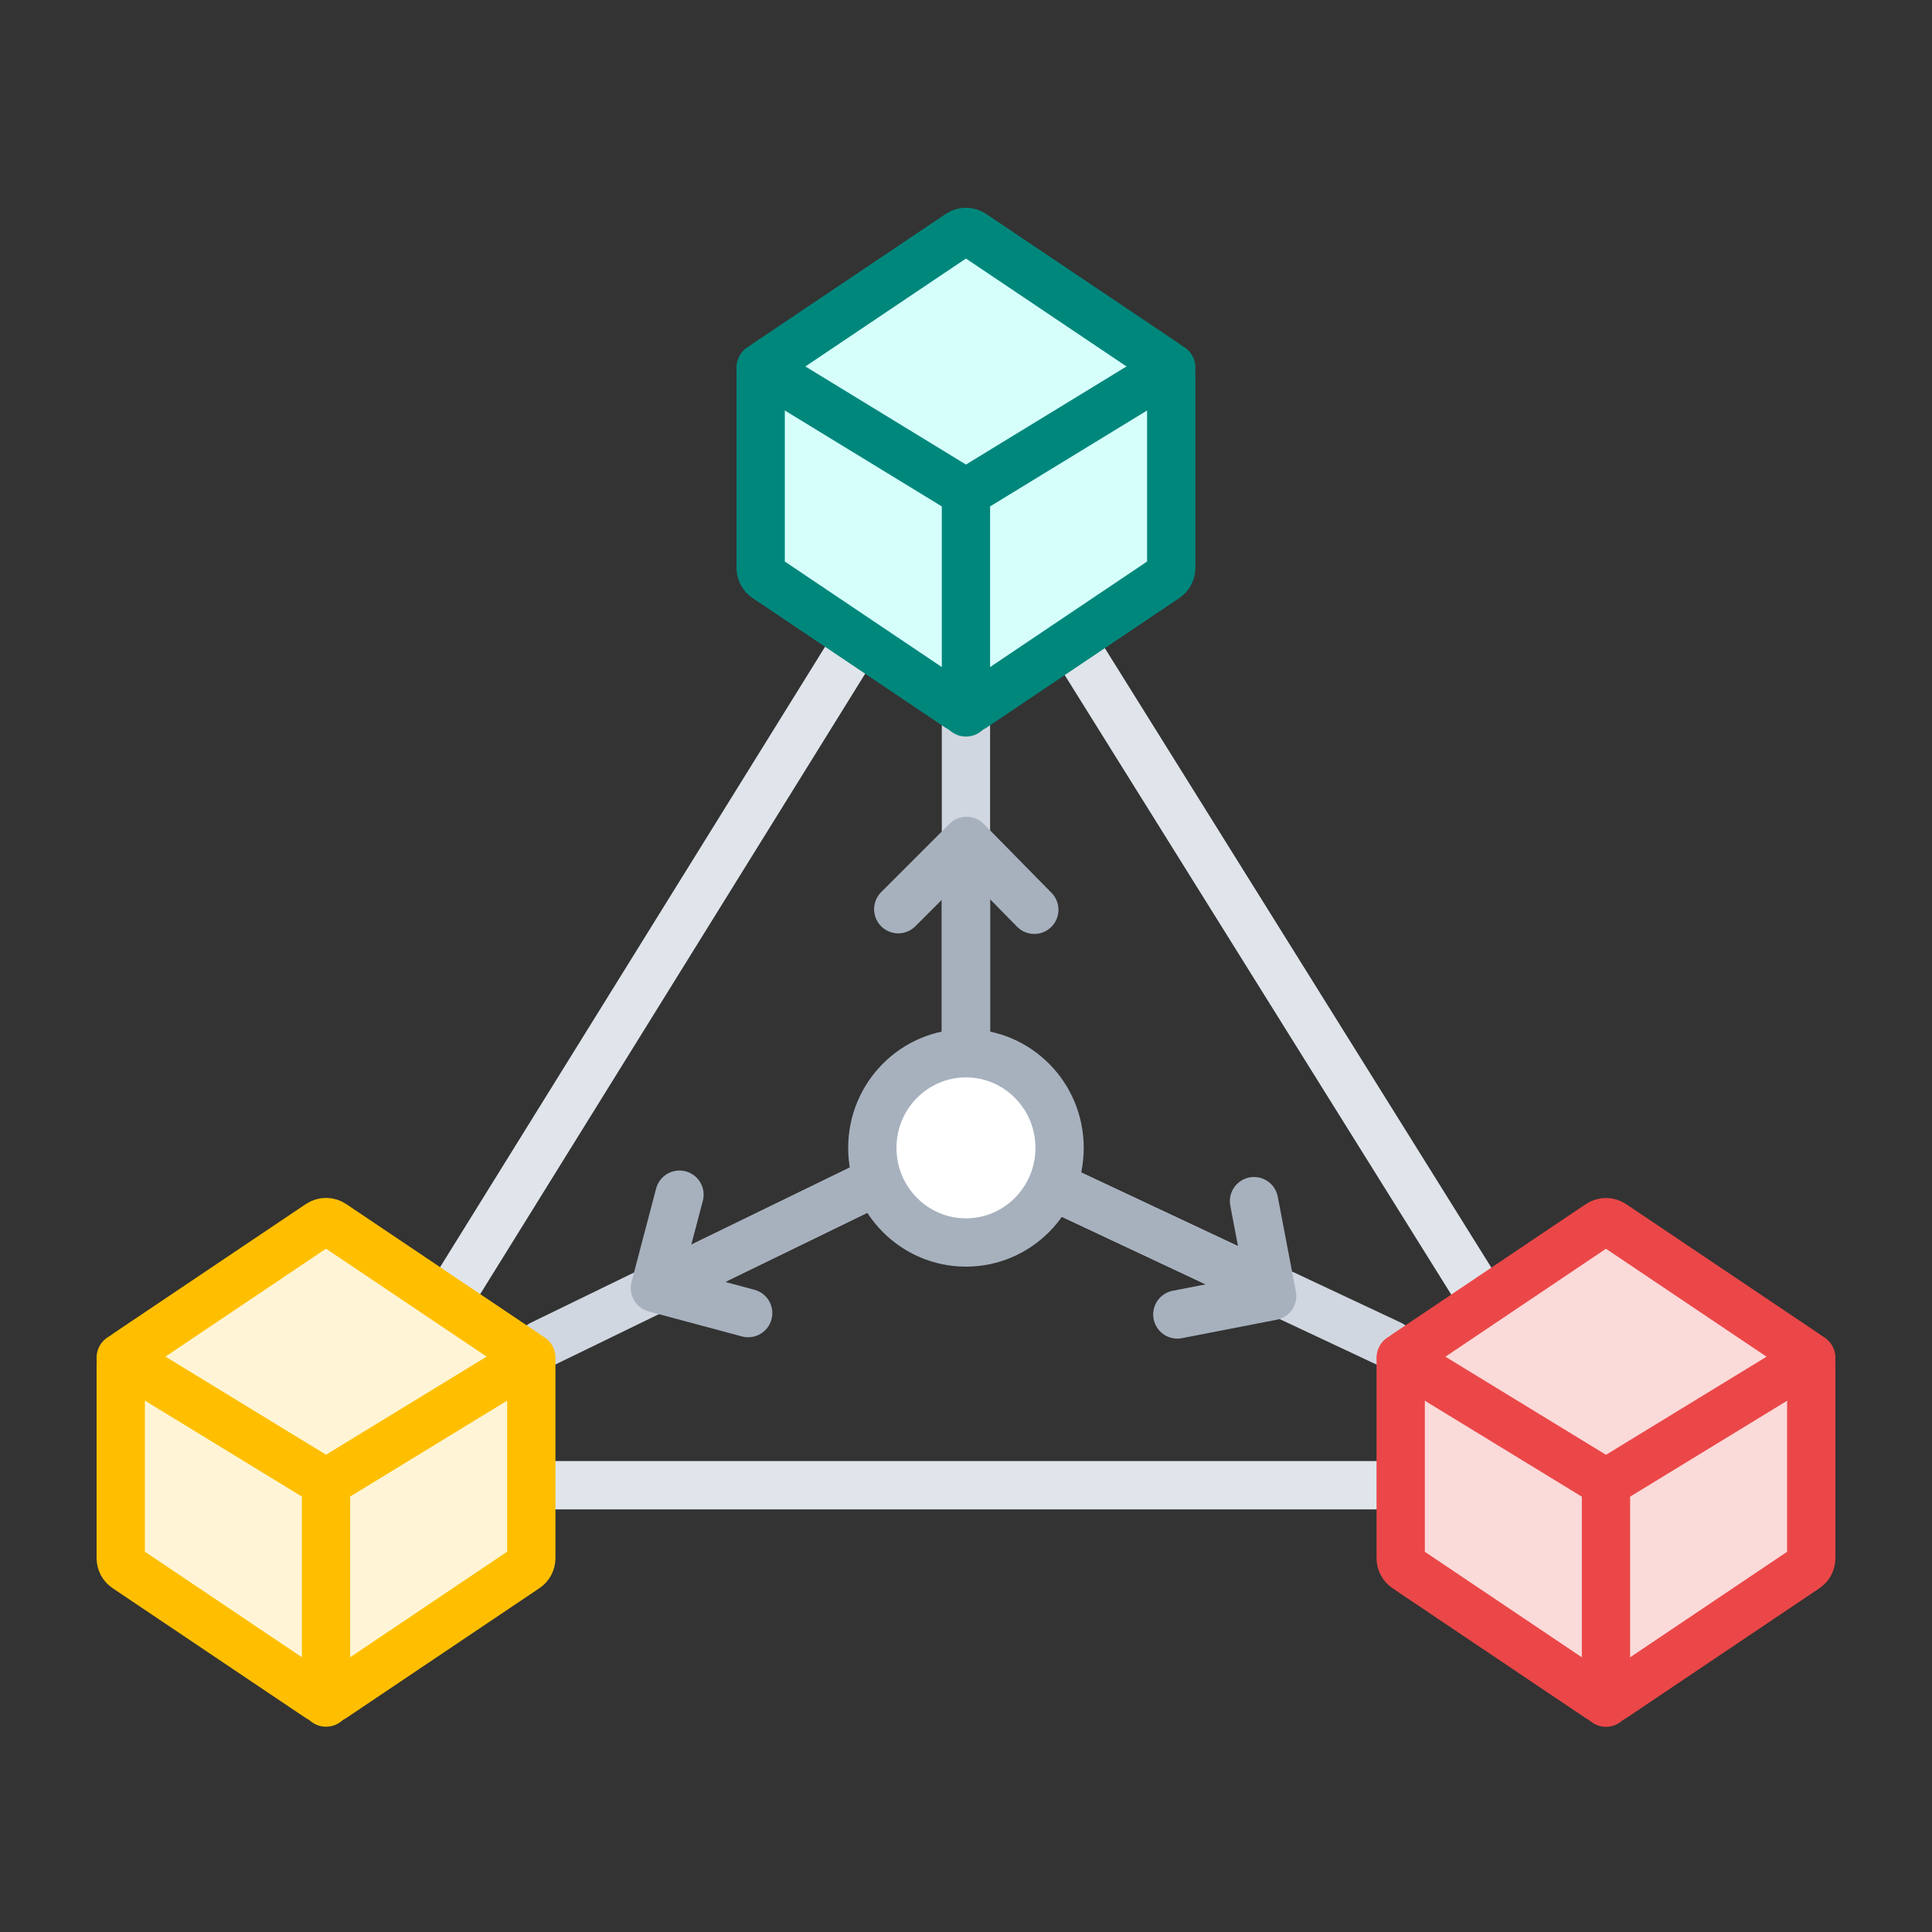<svg width="80" height="80" viewBox="0 0 80 80" fill="none" xmlns="http://www.w3.org/2000/svg">
<rect x="0" y="0" width="80" height="80" fill="#333333" stroke="none"/>
<path d="M13.797 61.5L39.925 19.393L66.197 61.5H13.797Z" stroke="#E0E5EB" stroke-width="2"/>
<path d="M21.977 54.773C21.48 55.015 21.273 55.613 21.515 56.11C21.756 56.607 22.355 56.813 22.852 56.572L21.977 54.773ZM36.363 49.999C36.859 49.758 37.066 49.159 36.825 48.663C36.583 48.166 35.984 47.959 35.488 48.201L36.363 49.999ZM57.162 56.58C57.662 56.815 58.257 56.6 58.492 56.1C58.727 55.6 58.512 55.005 58.012 54.77L57.162 56.58ZM44.327 48.343C43.828 48.109 43.232 48.324 42.997 48.824C42.762 49.323 42.977 49.919 43.477 50.154L44.327 48.343ZM38.998 43.299C38.998 43.851 39.445 44.299 39.998 44.299C40.55 44.299 40.998 43.851 40.998 43.299L38.998 43.299ZM40.998 29.812C40.998 29.26 40.55 28.812 39.998 28.812C39.445 28.812 38.998 29.26 38.998 29.812L40.998 29.812ZM22.852 56.572L36.363 49.999L35.488 48.201L21.977 54.773L22.852 56.572ZM58.012 54.77L44.327 48.343L43.477 50.154L57.162 56.58L58.012 54.77ZM40.998 43.299L40.998 29.812L38.998 29.812L38.998 43.299L40.998 43.299Z" fill="#D1D7E0"/>
<path d="M36.363 49.998C36.86 49.757 37.066 49.158 36.825 48.662C36.583 48.165 35.985 47.958 35.488 48.2L36.363 49.998ZM44.328 48.342C43.828 48.108 43.232 48.322 42.997 48.822C42.763 49.322 42.978 49.918 43.477 50.153L44.328 48.342ZM38.998 43.298C38.998 43.85 39.445 44.298 39.998 44.298C40.55 44.298 40.998 43.85 40.998 43.298L38.998 43.298ZM28.733 51.486C28.236 51.728 28.029 52.326 28.271 52.823C28.512 53.319 29.111 53.526 29.607 53.285L28.733 51.486ZM40.998 36.555C40.998 36.002 40.55 35.555 39.998 35.555C39.445 35.555 38.998 36.002 38.998 36.555L40.998 36.555ZM50.32 53.366C50.82 53.6 51.415 53.386 51.65 52.886C51.885 52.386 51.67 51.79 51.17 51.555L50.32 53.366ZM29.607 53.285L36.363 49.998L35.488 48.2L28.733 51.486L29.607 53.285ZM40.998 43.298L40.998 36.555L38.998 36.555L38.998 43.298L40.998 43.298ZM51.17 51.555L44.328 48.342L43.477 50.153L50.32 53.366L51.17 51.555Z" fill="#A7B1BE"/>
<path d="M43.875 47.531C43.875 45.359 42.131 43.613 39.998 43.613C37.865 43.613 36.121 45.359 36.121 47.531C36.121 49.703 37.865 51.449 39.998 51.449C42.131 51.449 43.875 49.703 43.875 47.531Z" fill="white" stroke="#A7B1BE" stroke-width="2"/>
<path d="M58 64.522V56.484C58 56.318 58.083 56.162 58.221 56.069L66.221 50.691C66.39 50.578 66.61 50.578 66.779 50.691L74.779 56.069C74.917 56.162 75 56.318 75 56.484V64.522C75 64.689 74.917 64.844 74.779 64.937L66.779 70.315C66.61 70.429 66.39 70.429 66.221 70.315L58.221 64.937C58.083 64.844 58 64.689 58 64.522Z" fill="#FBDADA" stroke="#EB4748" stroke-width="2" stroke-linecap="round" stroke-linejoin="round"/>
<path d="M58 56.219L66.5 61.412M66.5 61.412L75 56.219M66.5 61.412V70.504" stroke="#EB4748" stroke-width="2" stroke-linecap="round" stroke-linejoin="round"/>
<path d="M51.926 49.737L52.677 53.666L48.751 54.429" stroke="#A7B1BE" stroke-width="2" stroke-linecap="round" stroke-linejoin="round"/>
<path d="M28.136 49.469L27.117 53.337L30.98 54.372" stroke="#A7B1BE" stroke-width="2" stroke-linecap="round" stroke-linejoin="round"/>
<path d="M42.828 37.672L40.024 34.819L37.195 37.648" stroke="#A7B1BE" stroke-width="2" stroke-linecap="round" stroke-linejoin="round"/>
<path d="M31.498 23.518V15.48C31.498 15.314 31.581 15.158 31.719 15.065L39.719 9.688C39.888 9.574 40.108 9.574 40.277 9.688L48.277 15.065C48.415 15.158 48.498 15.314 48.498 15.48V23.518C48.498 23.685 48.415 23.84 48.277 23.933L40.277 29.311C40.108 29.425 39.888 29.425 39.719 29.311L31.719 23.933C31.581 23.84 31.498 23.685 31.498 23.518Z" fill="#D6FFFC" stroke="#00877C" stroke-width="2" stroke-linecap="round" stroke-linejoin="round"/>
<path d="M31.498 15.215L39.998 20.408M39.998 20.408L48.498 15.215M39.998 20.408V29.5" stroke="#00877C" stroke-width="2" stroke-linecap="round" stroke-linejoin="round"/>
<path d="M5 64.519V56.48C5 56.314 5.083 56.158 5.221 56.065L13.221 50.688C13.39 50.574 13.61 50.574 13.779 50.688L21.779 56.065C21.917 56.158 22 56.314 22 56.48V64.519C22 64.685 21.917 64.841 21.779 64.933L13.779 70.311C13.61 70.425 13.39 70.425 13.221 70.311L5.221 64.933C5.083 64.841 5 64.685 5 64.519Z" fill="#FFF5D6" stroke="#FFBF00" stroke-width="2" stroke-linecap="round" stroke-linejoin="round"/>
<path d="M5 56.215L13.5 61.408M13.5 61.408L22 56.215M13.5 61.408V70.5" stroke="#FFBF00" stroke-width="2" stroke-linecap="round" stroke-linejoin="round"/>
</svg>
